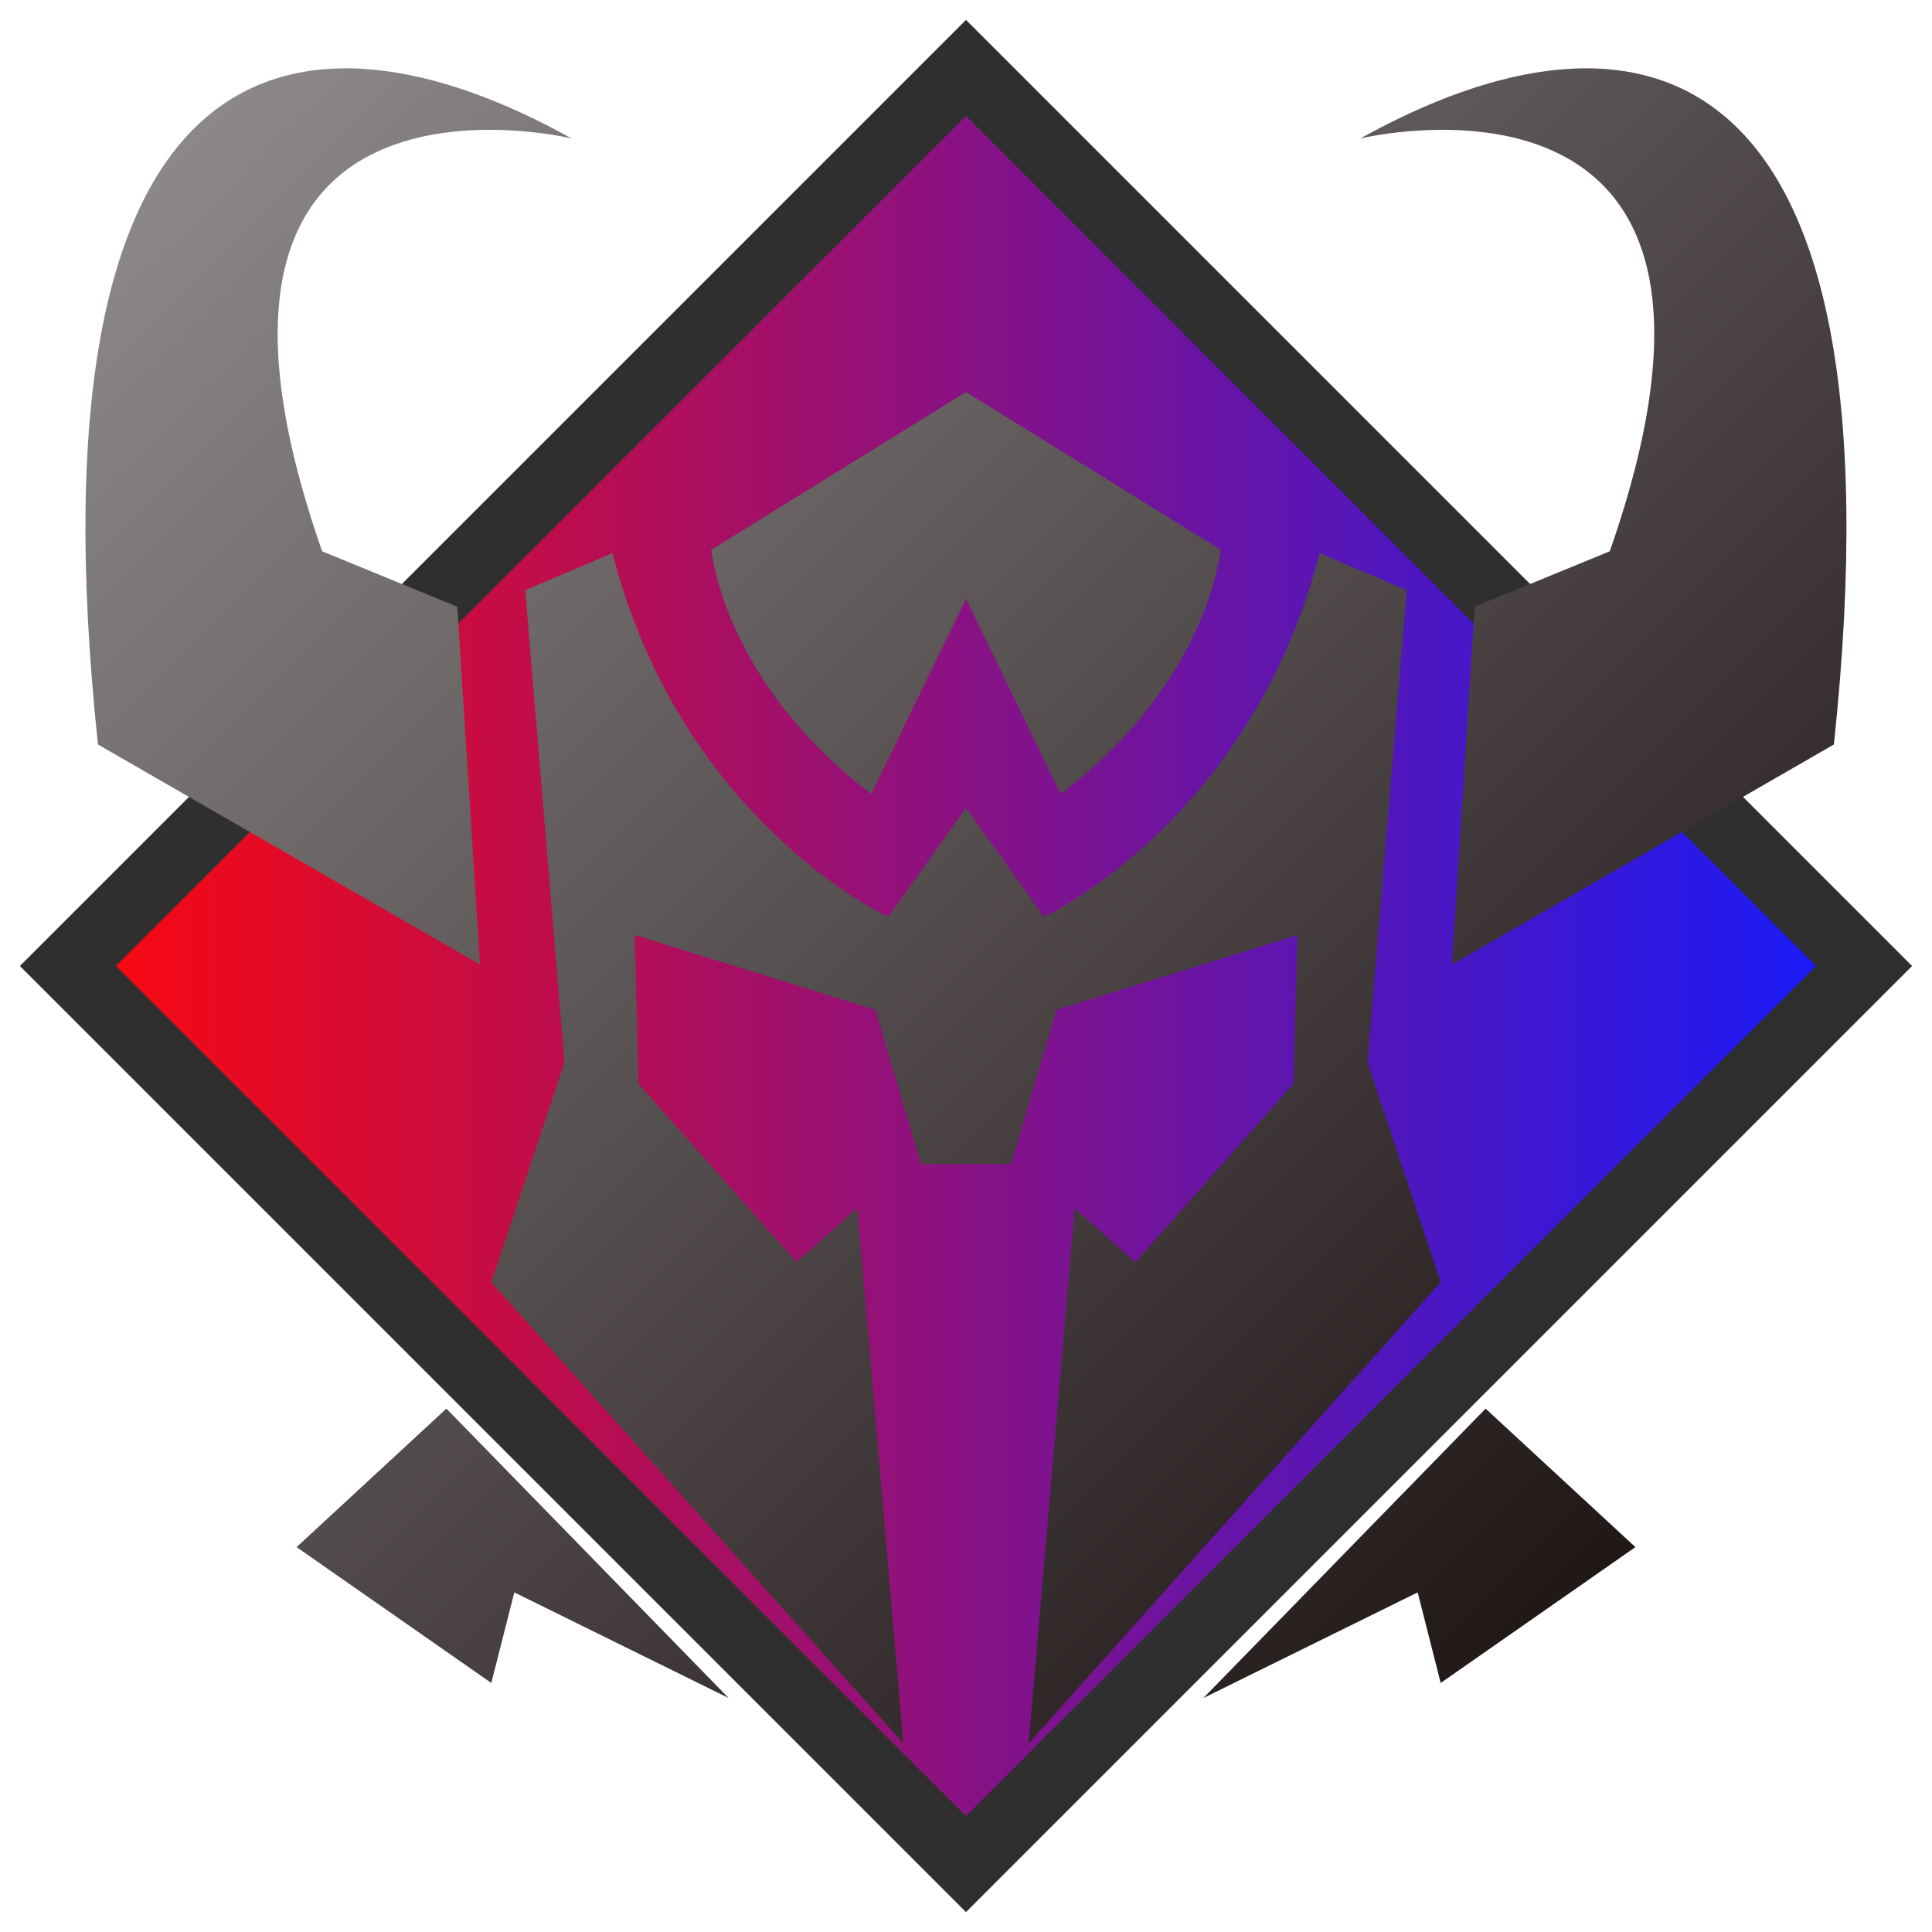 <svg xmlns="http://www.w3.org/2000/svg" viewBox="0 0 512 512" style="height: 512px; width: 512px;"><defs><linearGradient id="caro-asercion-warlord-helmet-gradient-0"><stop offset="0%" stop-color="#fe080a" stop-opacity="1"></stop><stop offset="100%" stop-color="#131bfe" stop-opacity="1"></stop></linearGradient><linearGradient x1="0" x2="1" y1="0" y2="1" id="caro-asercion-warlord-helmet-gradient-1"><stop offset="0%" stop-color="#999595" stop-opacity="1"></stop><stop offset="100%" stop-color="#0a0000" stop-opacity="1"></stop></linearGradient></defs><polygon points="256,494,18,256,256,18,494,256" fill="url(#caro-asercion-warlord-helmet-gradient-0)" stroke="#302f2f" stroke-opacity="1" stroke-width="18"></polygon><g class="" transform="translate(0,-22)" style=""><path d="M267.9 330.5h-23.8L232 289.6l-63.8-19.8 1 39.4 41.9 47.3 16.1-14.3L239.4 484 130.2 361.8l19.4-58.2-10.4-125.2 23.1-9.8c18.4 71.3 73.1 96.4 73.1 96.4l20.6-28.9 20.6 28.9s54.7-25.1 73.1-96.4l23.1 9.8-10.4 125.2 19.4 58.2L272.6 484l12.2-141.8 16.1 14.3 41.9-47.3 1-39.4-63.8 19.8zm125.8 64.8L318.9 472l56.8-28 6.1 24 51.6-36zm-275.4 0 74.8 76.7-56.8-28-6.1 24-51.6-36zm266.5-117.7L486 219.3C506 31 432.4 18.7 360.5 58.7c0 0 114.1-27.7 66.1 109.4l-35.8 14.7zm-257.6 0L25.96 219.3C6 31 79.61 18.7 151.5 58.7c0 0-114.14-27.7-66.12 109.4l35.82 14.7zM256 125.9l67.5 41.8s-3.2 35-42.4 64.7L256 180.7l-25.1 51.7c-39.2-29.7-42.4-64.7-42.4-64.7z" fill="url(#caro-asercion-warlord-helmet-gradient-1)"></path></g></svg>